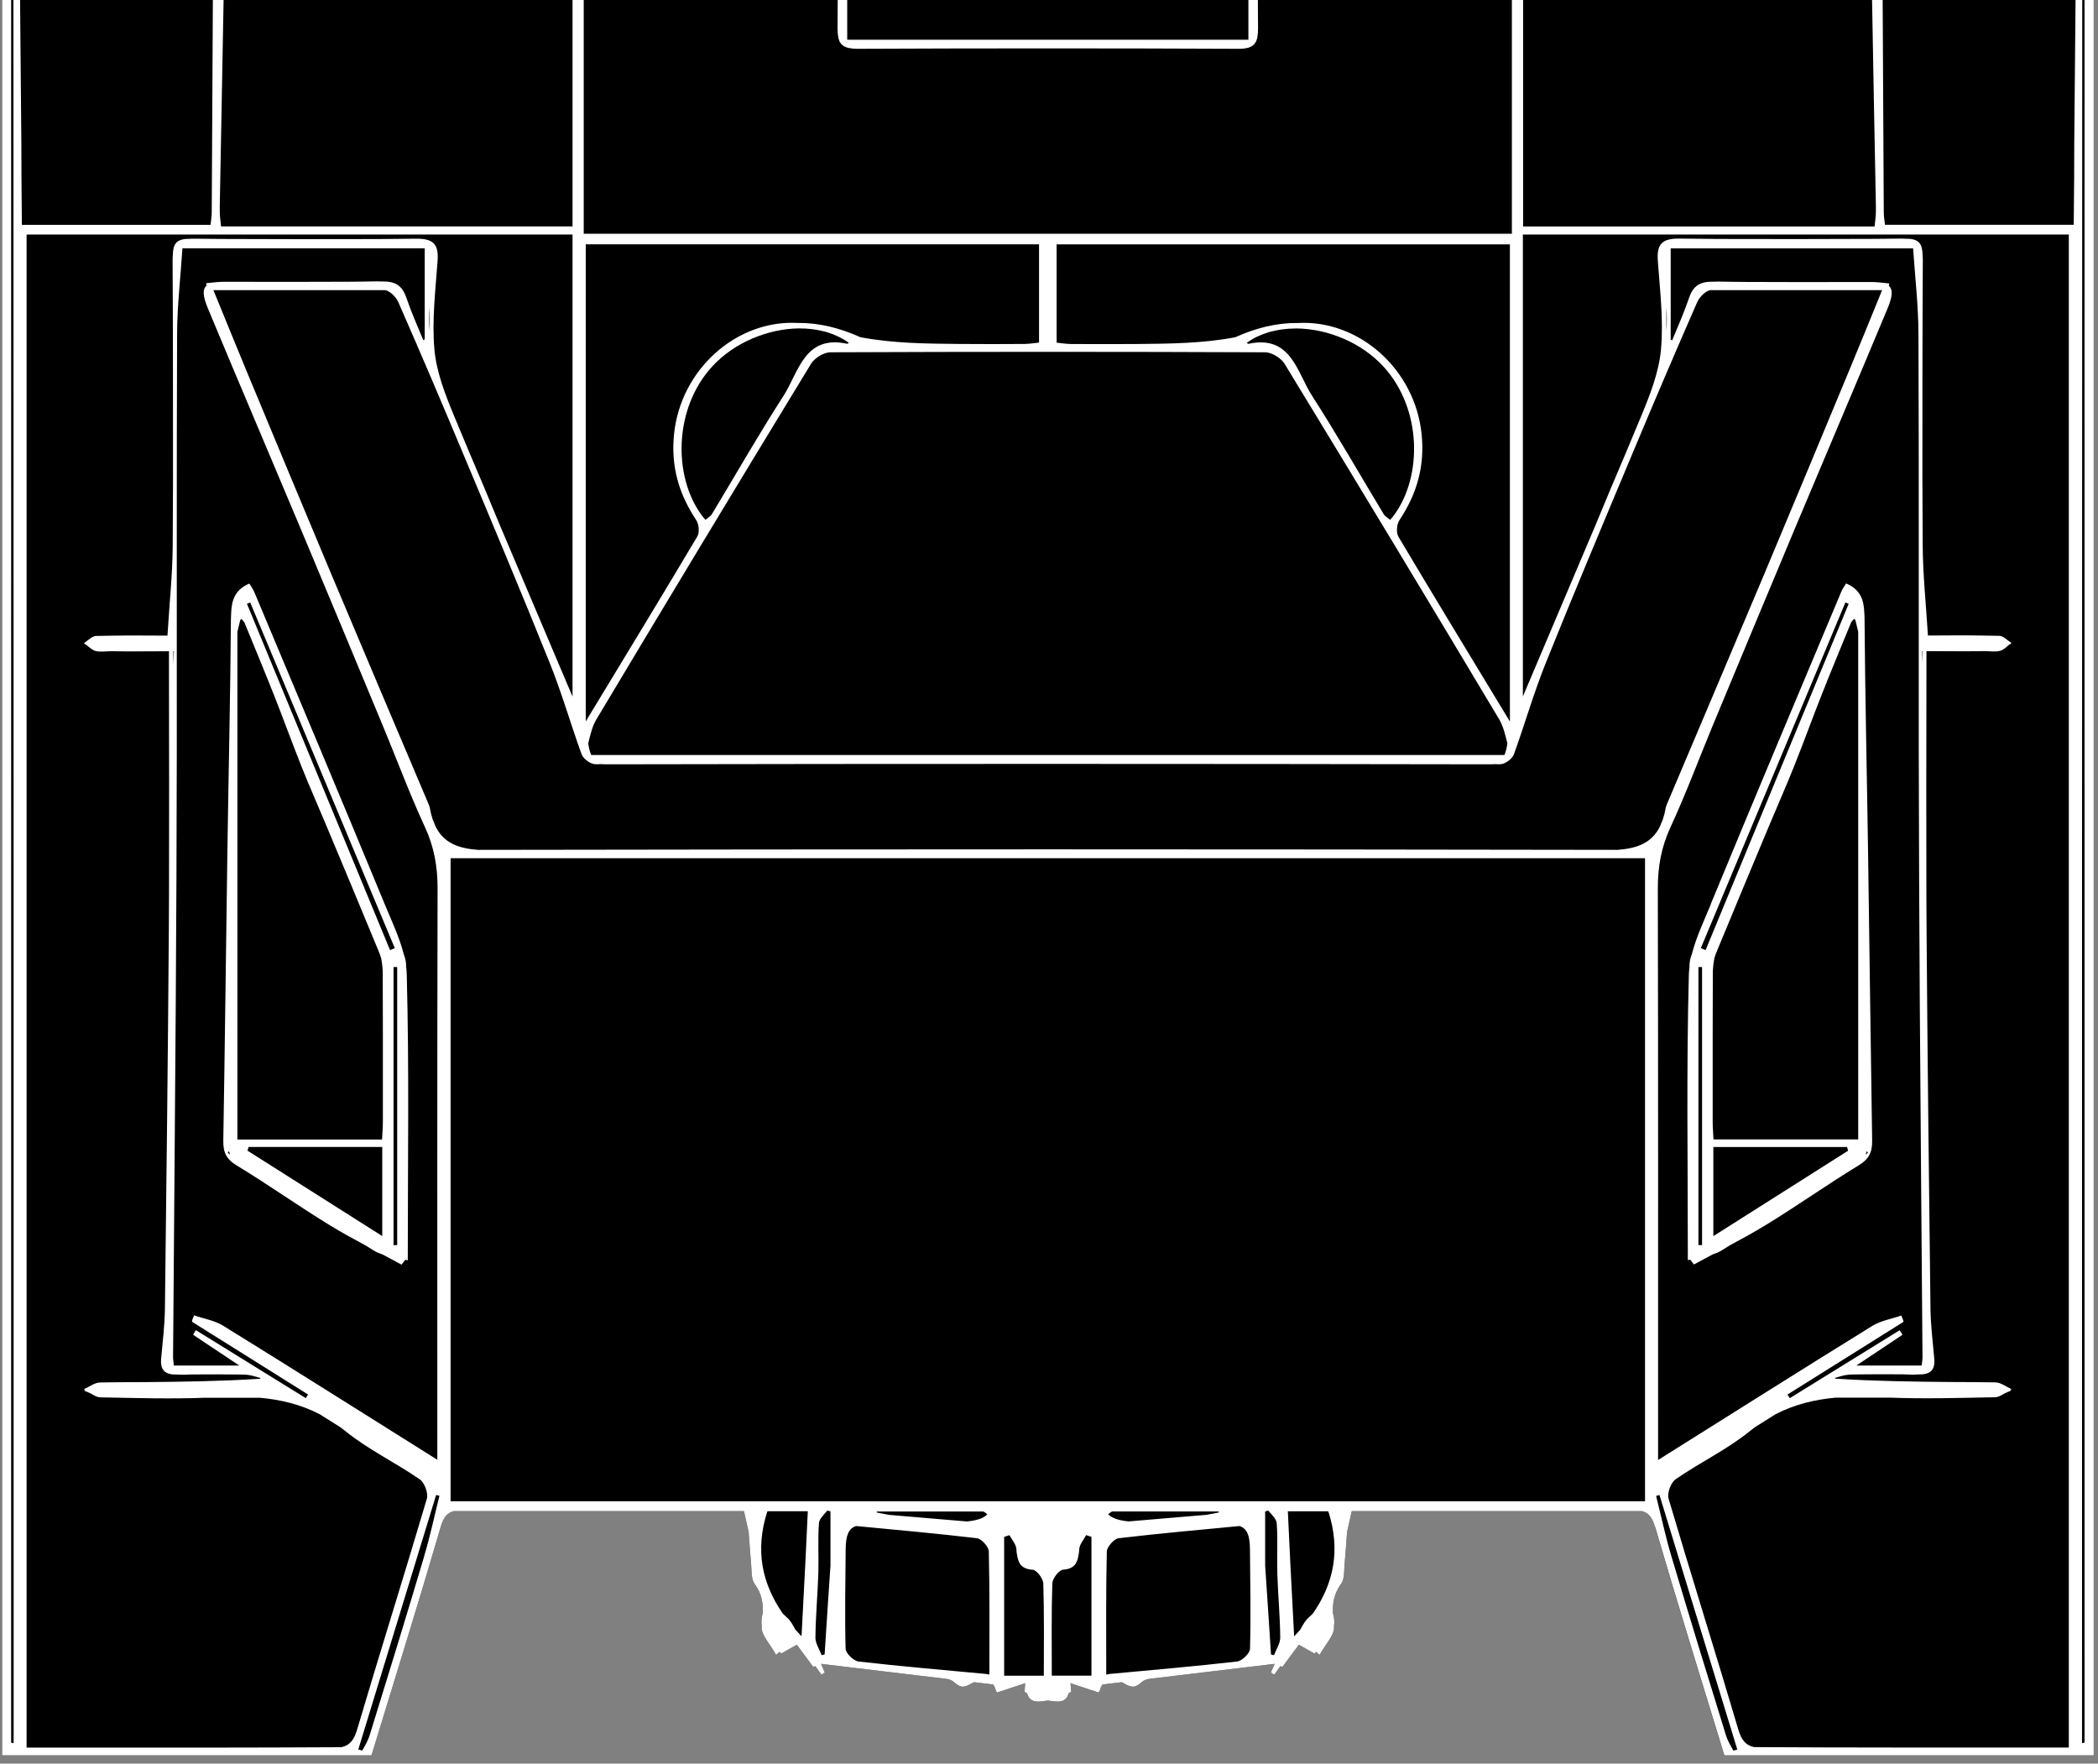 <?xml version="1.0" encoding="UTF-8"?>
<svg id="a" data-name="Layer_1" xmlns="http://www.w3.org/2000/svg" xmlns:xlink="http://www.w3.org/1999/xlink" viewBox="0 0 404.66 340.16">
  <rect x="0" y="0" width="404.66" height="340.16" fill="#808080" stroke="none"/>
  <defs>
    <style>
      .c {
        fill: #fff;
      }

      .d {
        fill: none;
      }

      .e {
        clip-path: url(#b);
      }
    </style>
    <clipPath id="b">
      <rect class="d" x=".33" y="-.7" width="404.54" height="340.07"/>
    </clipPath>
  </defs>
  <g class="e">
    <path d="M403.11-270c-.09-3.12.02-6.24-.04-9.37-.23-11.94-.29-23.89-.82-35.82-.32-7.39-1.38-14.74-2.07-22.11-.27-2.9-.55-5.79-.81-8.69.01-.83.04-1.65-.04-2.47-.24-2.72-.53-5.43-.8-8.14-.22-3.93-.25-7.87-.56-11.78-.08-.97-.2-1.93-.33-2.89-.02-.79-.05-1.58-.1-2.37-.16-2.57-.48-5.14-.87-7.69-.14-.92-.31-1.84-.48-2.75-.11-1.78-.22-3.55-.39-5.32-.25-2.49-.66-4.96-1.05-7.44,0-1.13,0-2.25-.08-3.37-.13-1.95-.55-3.89-.97-5.81-.26-1.17-.59-2.33-.9-3.5-.46-3.13-.91-6.26-1.39-9.38,0-.02,0-.03,0-.05-.13-1.97-.25-3.95-.45-5.91-.17-1.69-.58-3.37-1.02-5.01-.24-.9-.58-1.79-.89-2.68-.41-1.93-.84-3.85-1.21-5.78-.22-2.35-.31-4.72-.69-7.04-.3-1.84-.71-3.67-1.15-5.49-.11-.69-.22-1.39-.36-2.08-.2-1.01-.52-2-.88-2.99-.28-1.11-.59-2.21-.89-3.31-.69-2.56-1.45-5.11-2.07-7.69-.56-2.33-.78-4.74-1.47-7.02-.01-.03-.02-.07-.03-.1-.07-.3-.13-.6-.21-.89-1.41-5.18-3.05-10.29-4.76-15.38-.01-.04-.03-.07-.04-.11-.24-1.27-.5-2.53-.92-3.74-1.05-3.04-2.35-6-3.57-8.99-.57-1.61-1.14-3.23-1.7-4.85-1.6-4.68-3-9.43-4.57-14.12-.54-1.62-1.29-3.19-2.06-4.72-1.19-2.38-2.41-4.76-3.61-7.14-1.04-2.14-2.11-4.26-3.2-6.38-.12-.23-.24-.45-.36-.68-.81-1.61-1.63-3.21-2.42-4.83-1.46-2.96-2.46-6.15-4.06-9.02-1.41-2.52-3.03-4.92-4.67-7.32-2.03-3.68-4.01-7.41-6.4-10.85-1.4-2-3.06-3.81-4.74-5.61-3.37-7.43-8.61-13.49-14.05-19.39-4.25-6.26-10.52-12.23-15.56-16.83-1.98-1.89-3.97-3.76-5.95-5.65.07.12.14.25.2.37-.48-.46-.9-.88-1.25-1.26.06.01.12.01.18.03l-.8-.73h0c-1.07-1.33-1.7-1.81-2.08-1.89-2.53-2.31-5.07-4.62-7.6-6.92-4.82-3.6-9.55-7.32-14.45-10.79-.72-.51-1.44-1.01-2.16-1.51-.86-.59-1.75-1.12-2.67-1.62-2.25-1.23-7.34-5.08-7.82-5.62-.44-.5-1-.87-1.61-1.18-.98-.51-2.07-.88-2.93-1.45-.38-.25-.76-.5-1.14-.74-3.38-2.15-6.97-4-10.55-5.83-3.83-1.96-7.79-3.68-11.68-5.51-3.3-1.55-6.53-3.28-9.91-4.64-1.63-.65-3.3-1.2-4.97-1.73-1.76-.88-3.59-1.9-5.44-2-.23-.01-.45-.03-.67-.05-2.44-.83-5.04-1.55-5.74-4.7h-4.5c-.71,3.15-3.3,3.87-5.74,4.7-.22.02-.44.04-.67.05-1.84.1-3.67,1.12-5.44,2-1.67.53-3.34,1.07-4.97,1.73-3.38,1.36-6.61,3.08-9.91,4.64-3.9,1.83-7.85,3.55-11.68,5.51-3.98,2.04-7.98,4.1-11.69,6.57-1.97,1.31-12.06,7.85-15.02,9.88-5.68,3.9-11.09,8.18-16.61,12.3-2.21,2.01-4.41,4.02-6.62,6.03-.24-.31-.88-.15-2.44,1.78-3.12,3.85-16.88,14.15-23.88,25.15h.02c-5.41,5.88-10.62,11.91-13.98,19.31-1.68,1.8-3.35,3.61-4.74,5.61-2.4,3.43-4.38,7.16-6.4,10.85-1.64,2.39-3.26,4.79-4.67,7.32-1.6,2.87-2.6,6.06-4.06,9.02-.8,1.62-1.62,3.22-2.42,4.83-.12.23-.24.45-.36.68-1.09,2.12-2.16,4.24-3.2,6.38-1.21,2.38-2.42,4.75-3.61,7.13-.77,1.53-1.51,3.1-2.06,4.72-1.58,4.69-2.97,9.44-4.57,14.12-.55,1.62-1.12,3.24-1.7,4.85-1.22,2.99-2.52,5.94-3.57,8.99-.42,1.21-.68,2.47-.92,3.74-.01.04-.03.07-.04.11-1.71,5.09-3.35,10.2-4.76,15.38-.08.29-.14.59-.21.89-.01.03-.02.07-.03.1-.7,2.28-.92,4.69-1.47,7.02-.62,2.58-1.37,5.13-2.07,7.69-.3,1.1-.61,2.21-.89,3.31-.36.98-.67,1.97-.88,2.99-.14.69-.25,1.38-.36,2.08-.44,1.82-.85,3.64-1.15,5.49-.38,2.32-.47,4.69-.69,7.04-.38,1.93-.8,3.86-1.21,5.78-.32.89-.65,1.77-.89,2.68-.45,1.64-.85,3.32-1.02,5.01-.2,1.96-.31,3.94-.45,5.91,0,.02,0,.03,0,.05-.48,3.12-.94,6.25-1.39,9.38-.32,1.16-.65,2.32-.9,3.5-.42,1.92-.83,3.86-.97,5.81-.08,1.12-.08,2.25-.08,3.37-.39,2.48-.8,4.95-1.05,7.44-.17,1.77-.28,3.55-.39,5.32-.17.92-.33,1.83-.48,2.75-.39,2.55-.71,5.12-.87,7.69-.05.79-.08,1.58-.1,2.37-.13.96-.25,1.92-.33,2.89-.32,3.92-.34,7.86-.56,11.78-.27,2.71-.56,5.43-.8,8.14-.07.82-.05,1.65-.04,2.47-.26,2.9-.54,5.79-.81,8.69-.69,7.37-1.75,14.72-2.07,22.11-.52,11.93-.59,23.88-.82,35.82-.06,3.12.04,6.25-.04,9.37-.03.89-.47,1.76-.72,2.64V338.57h71.24c4.48-14.68,9.05-29.34,13.35-44.07.54-1.84,1.24-2.71,2.53-3.04h55.71c.1,0,.2.02.26.02.31,1.36.61,2.7.9,4.02.15,2.09.3,4.16.48,6.23.11,1.28,0,2.84.67,3.76,1.35,1.83,1.65,3.65,1.58,5.62-.27.91-.32,1.73-.21,2.48,0,.02,0,.05,0,.07-.2,1.64,1.71,3.54,2.77,5.53.23-.2.44-.39.66-.58.11.11.23.21.34.32.98-.56,1.96-1.11,3-1.7,1.13,1.52,2.2,2.98,3.16,4.26.13-.04.27-.08.41-.13.4.56.8,1.11,1.19,1.66.21-.14.42-.28.64-.42-.26-.6-.52-1.19-.71-1.65.01,0,.03-.01.04-.02,8.19.98,16.28,1.95,24.3,2.91.48.11.92.28,1.24.57,1.23,1.09,1.88,1.23,3.5.25.13-.08.27-.13.4-.2,1.23.15,2.47.3,3.69.44.12.15.22.32.31.5.02.05.04.1.06.15.09.22.16.46.21.72.03,0,.07-.02.1-.03.06.14.1.23.09.21,2.23-.74,3.81-1.26,5.37-1.78.02,0,.04-.01.05-.02-.04.56-.09,1.12-.13,1.67.16.08.33.18.49.27.55,2.08,2.41,1.62,4.01,1.41,1.6.21,3.46.68,4.01-1.41.16-.1.33-.19.49-.27-.04-.56-.09-1.12-.13-1.67.02,0,.04.01.05.02,1.57.52,3.14,1.04,5.37,1.78,0,.02.03-.07.09-.21.03,0,.07.02.1.03.04-.27.12-.5.21-.72.02-.05.04-.1.06-.15.09-.19.19-.36.31-.5,1.23-.15,2.46-.3,3.69-.44.13.07.27.12.4.2,1.61.98,2.26.85,3.5-.25.32-.28.76-.45,1.24-.57,8.02-.96,16.12-1.93,24.3-2.91.01,0,.03.01.04.02-.2.45-.45,1.05-.71,1.65.21.14.42.28.64.42.4-.55.79-1.11,1.19-1.66.14.05.27.09.41.13.95-1.29,2.03-2.74,3.16-4.26,1.04.59,2.02,1.14,3,1.7.12-.11.23-.21.34-.32.21.19.43.38.66.58,1.07-1.99,2.97-3.89,2.77-5.53,0-.02,0-.05,0-.07.12-.75.07-1.57-.21-2.48-.06-1.97.23-3.79,1.58-5.62.68-.92.56-2.48.67-3.76.18-2.06.33-4.14.48-6.23.3-1.32.6-2.65.9-4.02.06,0,.16-.01.26-.02h55.71c1.29.34,1.99,1.2,2.53,3.04,4.3,14.73,8.87,29.39,13.35,44.07h71.24V-267.36c-.25-.88-.69-1.76-.72-2.64Z"/>
    <g>
      <path class="c" d="M238.85,9.42c.66,0,1.2-.05,1.66-.16.07-.01.15-.02.21-.04.16-.04.28-.11.42-.17.08-.04.18-.06.25-.1.11-.06.19-.15.28-.22.07-.06.16-.11.22-.17.07-.08.13-.18.19-.27.06-.09.13-.16.18-.26.04-.09.07-.2.1-.29.05-.13.1-.24.13-.39.02-.07.02-.15.03-.22.09-.46.13-.98.13-1.61-.06-7.25-.08-14.49-.08-21.74,0-.57,0-1.13,0-1.7,0-.29,0-.58,0-.88,0-7.52.03-15.04.09-22.56,0-.68-.04-1.25-.14-1.75-.01-.06-.01-.13-.03-.18-.03-.14-.09-.25-.13-.38-.04-.11-.07-.24-.12-.34-.04-.07-.09-.13-.13-.19-.08-.13-.15-.26-.25-.37-.03-.03-.07-.05-.09-.07-.61-.59-1.58-.84-3.11-.81-.62,0-1.25,0-1.87.02-6.55.08-13.11.09-19.66.08-4.95,0-9.89-.02-14.84-.02-.06,0-.13,0-.19,0s-.13,0-.19,0c-4.95,0-9.89.02-14.84.02-6.55.01-13.11,0-19.66-.08-.62,0-1.25,0-1.87-.02-1.53-.02-2.51.23-3.11.81-.03.03-.07.05-.09.07-.1.11-.17.24-.25.37-.04.07-.09.12-.13.19-.05.1-.08.23-.12.34-.04.12-.1.24-.13.38-.01.06-.02.13-.03.18-.1.5-.14,1.07-.14,1.75.05,6.45.07,12.89.08,19.34.01,9.18,0,18.35-.07,27.53,0,.63.04,1.15.13,1.61.01.07.02.16.03.22.03.14.09.26.13.39.03.1.06.21.1.29.05.1.12.17.18.26.06.09.11.19.19.27.06.07.15.11.22.17.09.07.17.16.28.22.07.04.17.07.25.1.13.06.26.12.42.17.06.02.14.02.21.04.46.1,1,.16,1.66.16,11.75-.05,23.49-.08,35.24-.08.5,0,1,0,1.51,0s1,0,1.51,0c11.75,0,23.49.03,35.24.08ZM163.41,7.66v-51.27h77.38V7.66h-77.38Z"/>
      <path class="c" d="M78.65,243.07c0-18.87.29-37.06-.2-55.22-.01-.46-.06-.92-.12-1.38,0-.1,0-.21,0-.31,0-.71-.2-1.43-.46-2.13-.83-3.28-2.39-6.54-3.69-9.69-8.29-20.1-16.74-40.14-25.15-60.19-.27-.64-.71-1.21-.94-1.59-2.81,1.19-3.39,3.26-3.5,5.57-.03.4-.04.82-.05,1.25-.11,14.97-.46,29.93-.68,44.9-.27,18.59-.48,37.18-.79,55.76-.04,2.2.58,3.55,2.61,4.77,6.07,3.67,11.86,7.8,17.91,11.5,2.26,1.38,4.58,2.66,6.92,3.91.56.34,1.11.69,1.66,1.03.5.31,1.06.53,1.64.72,1.22.64,2.43,1.29,3.64,1.95.24-.31.47-.63.71-.94.15.04.31.07.46.11ZM47.63,116.46c.21-.09.42-.18.63-.26,9.3,22.23,18.59,44.45,27.89,66.68-.31.13-.61.26-.92.38-9.2-22.27-18.4-44.54-27.6-66.8ZM45.79,219.78v-97.92c.16-.7.36-1.45.56-2.31.09-.05.17-.09.26-.14.16.2.33.4.51.6,1.69,4.12,3.21,7.77,4.65,11.35.17.45.34.9.52,1.34.05.13.12.26.17.4.1.24.19.48.29.72,1.86,4.68,3.57,9.42,5.43,14.09,1.5,3.76,3.15,7.46,4.71,11.2,3.38,8.07,6.76,16.14,10.09,24.23.19.47.38.95.53,1.45.17.84.27,1.7.31,2.59.02,3.91.03,7.83.03,11.76,0,5.72,0,11.45,0,17.17,0,1.2-.11,2.4-.16,3.48h-27.91ZM43.92,222.37c.07-.12.14-.23.22-.35.07.22.16.44.26.65-.16-.1-.32-.2-.47-.3ZM47.74,221.95c.07-.24.14-.48.2-.72h25.79v17.18c-9.04-5.73-17.52-11.1-25.99-16.47ZM75.91,186.52c.23,0,.46,0,.7,0v53.63c-.23,0-.46,0-.7.01v-53.63Z"/>
      <path class="c" d="M319.24,294.5c4.3,14.73,8.87,29.39,13.35,44.07h71.24V-267.36c-.25-.88-.69-1.76-.72-2.64-.09-3.12.02-6.24-.04-9.37-.23-11.94-.29-23.89-.82-35.82-.32-7.39-1.38-14.74-2.07-22.11-.27-2.9-.55-5.79-.81-8.69.01-.83.04-1.65-.04-2.47-.24-2.72-.53-5.43-.8-8.14-.22-3.93-.25-7.87-.56-11.78-.08-.97-.2-1.93-.33-2.89-.02-.79-.05-1.58-.1-2.37-.16-2.57-.48-5.14-.87-7.69-.14-.92-.31-1.84-.48-2.75-.11-1.78-.22-3.55-.39-5.32-.25-2.49-.66-4.96-1.05-7.44,0-1.13,0-2.25-.08-3.37-.13-1.95-.55-3.89-.97-5.81-.26-1.17-.59-2.33-.9-3.5-.46-3.13-.91-6.26-1.39-9.38,0-.02,0-.03,0-.05-.13-1.97-.25-3.95-.45-5.91-.17-1.69-.58-3.37-1.02-5.01-.24-.9-.58-1.79-.89-2.68-.41-1.93-.84-3.85-1.21-5.78-.22-2.35-.31-4.72-.69-7.04-.3-1.84-.71-3.67-1.15-5.49-.11-.69-.22-1.39-.36-2.08-.2-1.01-.52-2-.88-2.99-.28-1.11-.59-2.21-.89-3.31-.69-2.56-1.45-5.11-2.07-7.69-.56-2.33-.78-4.74-1.47-7.02-.01-.03-.02-.07-.03-.1-.07-.3-.13-.6-.21-.89-1.41-5.18-3.05-10.29-4.76-15.38-.01-.04-.03-.07-.04-.11-.24-1.27-.5-2.53-.92-3.74-1.05-3.04-2.35-6-3.57-8.99-.57-1.61-1.14-3.23-1.7-4.85-1.6-4.68-3-9.43-4.57-14.12-.54-1.62-1.29-3.19-2.06-4.72-1.19-2.38-2.41-4.76-3.61-7.14-1.04-2.14-2.11-4.26-3.2-6.38-.12-.23-.24-.45-.36-.68-.81-1.61-1.63-3.21-2.42-4.83-1.46-2.96-2.46-6.15-4.06-9.02-1.41-2.52-3.03-4.92-4.67-7.32-2.03-3.68-4.01-7.41-6.4-10.85-1.4-2-3.06-3.81-4.74-5.61-3.37-7.43-8.61-13.49-14.05-19.39-4.25-6.26-10.52-12.23-15.56-16.83-1.98-1.89-3.97-3.76-5.95-5.65.07.12.14.25.2.37-.48-.46-.9-.88-1.25-1.26.06.01.12.01.18.03l-.8-.73h0c-1.07-1.33-1.7-1.81-2.08-1.89-2.53-2.31-5.07-4.62-7.6-6.92-4.82-3.6-9.55-7.32-14.45-10.79-.72-.51-1.44-1.01-2.16-1.51-.86-.59-1.75-1.12-2.67-1.62-2.25-1.23-7.34-5.08-7.82-5.62-.44-.5-1-.87-1.61-1.18-.98-.51-2.07-.88-2.93-1.45-.38-.25-.76-.5-1.14-.74-3.38-2.15-6.97-4-10.55-5.83-3.83-1.96-7.79-3.68-11.68-5.51-3.3-1.55-6.53-3.28-9.91-4.64-1.63-.65-3.3-1.2-4.97-1.73-1.76-.88-3.59-1.9-5.44-2-.23-.01-.45-.03-.67-.05-2.44-.83-5.04-1.55-5.74-4.7h-4.5c-.71,3.15-3.3,3.87-5.74,4.7-.22.02-.44.04-.67.05-1.84.1-3.67,1.12-5.44,2-1.67.53-3.34,1.07-4.97,1.73-3.38,1.36-6.61,3.08-9.91,4.64-3.9,1.83-7.85,3.55-11.68,5.51-3.98,2.04-7.98,4.1-11.69,6.57-1.97,1.31-12.06,7.85-15.02,9.88-5.68,3.9-11.09,8.18-16.61,12.3-2.21,2.01-4.41,4.02-6.62,6.03-.24-.31-.88-.15-2.44,1.78-3.12,3.85-16.88,14.15-23.88,25.15h.02c-5.41,5.88-10.62,11.91-13.98,19.31-1.68,1.8-3.35,3.61-4.74,5.61-2.4,3.43-4.38,7.16-6.4,10.85-1.64,2.39-3.26,4.79-4.67,7.32-1.6,2.87-2.6,6.06-4.06,9.02-.8,1.62-1.62,3.22-2.42,4.83-.12.23-.24.45-.36.68-1.09,2.12-2.16,4.24-3.2,6.38-1.21,2.38-2.42,4.75-3.61,7.13-.77,1.53-1.51,3.1-2.06,4.72-1.58,4.69-2.97,9.44-4.57,14.12-.55,1.62-1.12,3.24-1.7,4.85-1.22,2.99-2.52,5.94-3.57,8.99-.42,1.21-.68,2.47-.92,3.74-.01.04-.03.07-.04.11-1.71,5.09-3.35,10.2-4.76,15.38-.08.29-.14.59-.21.89-.01.03-.02.07-.03.1-.7,2.28-.92,4.69-1.47,7.02-.62,2.58-1.37,5.13-2.07,7.69-.3,1.1-.61,2.21-.89,3.31-.36.98-.67,1.97-.88,2.99-.14.69-.25,1.38-.36,2.08-.44,1.82-.85,3.64-1.15,5.49-.38,2.32-.47,4.69-.69,7.04-.38,1.93-.8,3.86-1.21,5.78-.32.89-.65,1.77-.89,2.68-.45,1.64-.85,3.32-1.02,5.01-.2,1.96-.31,3.94-.45,5.91,0,.02,0,.03,0,.05-.48,3.12-.94,6.25-1.39,9.38-.32,1.16-.65,2.32-.9,3.5-.42,1.92-.83,3.86-.97,5.81-.08,1.12-.08,2.25-.08,3.37-.39,2.48-.8,4.95-1.05,7.44-.17,1.77-.28,3.55-.39,5.32-.17.92-.33,1.83-.48,2.75-.39,2.55-.71,5.12-.87,7.69-.05.79-.08,1.58-.1,2.37-.13.96-.25,1.92-.33,2.89-.32,3.92-.34,7.86-.56,11.78-.27,2.71-.56,5.43-.8,8.14-.07.82-.05,1.65-.04,2.47-.26,2.9-.54,5.79-.81,8.69-.69,7.37-1.75,14.72-2.07,22.11-.52,11.93-.59,23.88-.82,35.82-.06,3.12.04,6.25-.04,9.37-.03.89-.47,1.76-.72,2.64V338.57h71.24c4.48-14.68,9.05-29.34,13.35-44.07.54-1.84,1.24-2.71,2.53-3.04h55.71c.1,0,.2.02.26.02.31,1.36.61,2.7.9,4.02.15,2.09.3,4.16.48,6.23.11,1.28,0,2.84.67,3.76,1.35,1.83,1.65,3.65,1.58,5.62-.27.91-.32,1.73-.21,2.48,0,.02,0,.05,0,.07-.2,1.64,1.71,3.54,2.77,5.53.23-.2.44-.39.66-.58.11.11.23.21.34.32.98-.56,1.96-1.11,3-1.7,1.13,1.52,2.2,2.98,3.16,4.26.13-.04.27-.08.41-.13.4.56.8,1.11,1.19,1.66.21-.14.42-.28.64-.42-.26-.6-.52-1.19-.71-1.65.01,0,.03-.01.04-.02,8.19.98,16.28,1.95,24.3,2.91.48.11.92.28,1.24.57,1.23,1.09,1.88,1.23,3.5.25.13-.08.27-.13.4-.2,1.23.15,2.47.3,3.69.44.12.15.22.32.31.5.02.05.04.1.06.15.09.22.16.46.21.72.03,0,.07-.02.1-.03.06.14.1.23.09.21,2.23-.74,3.81-1.26,5.37-1.78.02,0,.04-.01.05-.02-.04.56-.09,1.12-.13,1.67.16.08.33.18.49.27.55,2.08,2.41,1.62,4.01,1.41,1.6.21,3.46.68,4.01-1.41.16-.1.33-.19.49-.27-.04-.56-.09-1.12-.13-1.67.02,0,.04.01.05.02,1.57.52,3.14,1.04,5.37,1.78,0,.02.03-.07.09-.21.03,0,.07.02.1.03.04-.27.12-.5.21-.72.02-.05.04-.1.06-.15.09-.19.19-.36.31-.5,1.23-.15,2.46-.3,3.69-.44.13.07.27.12.4.2,1.61.98,2.26.85,3.5-.25.32-.28.76-.45,1.24-.57,8.02-.96,16.12-1.93,24.3-2.91.01,0,.03.01.04.02-.2.45-.45,1.05-.71,1.65.21.14.42.28.64.42.4-.55.79-1.11,1.19-1.66.14.05.27.09.41.13.95-1.29,2.03-2.74,3.16-4.26,1.04.59,2.02,1.14,3,1.7.12-.11.23-.21.34-.32.21.19.43.38.66.58,1.07-1.99,2.97-3.89,2.77-5.53,0-.02,0-.05,0-.07.12-.75.07-1.57-.21-2.48-.06-1.97.23-3.79,1.58-5.62.68-.92.56-2.48.67-3.76.18-2.06.33-4.14.48-6.23.3-1.32.6-2.65.9-4.02.06,0,.16-.01.26-.02h55.71c1.29.34,1.99,1.2,2.53,3.04ZM390.66,337.06c-8.52,0-17.04-.01-25.55,0-8.94,0-17.87-.03-26.79-.08-1.61-.35-2.44-1.35-3.05-3.43-4.39-14.86-9.05-29.63-13.44-44.49-.31-1.06.44-3.11,1.36-3.74,4.73-3.27,10.03-5.78,14.45-9.39.29-.24.59-.46.89-.68,1.31-.83,2.63-1.66,3.94-2.48,3.66-1.89,7.52-2.82,11.54-3.19,3.56,0,7.12,0,10.68,0,6.47.24,12.96.06,19.44-.07,0,0,.01,0,.02,0,0,0,0,0,0,0,.21,0,.42,0,.63-.01.6-.01,1.19-.33,1.78-.7.47-.21.94-.44,1.41-.61-.09-.04-.17-.08-.26-.12.09-.05.17-.1.26-.15-1.04-.45-2.06-1.28-3.11-1.29-2.92-.05-5.83-.06-8.75-.07-7.34-.07-14.71-.17-22.15-.65,0-.05,0-.1-.01-.15.69-.19,1.39-.42,2.08-.55h.04c.21-.04.42-.06.62-.07.14-.01.27-.02.41-.03.2,0,.4,0,.6-.01,3.13-.04,6.26-.05,9.39-.02.47.02.95.03,1.42.05.47.03.88.01,1.25-.03.08,0,.16,0,.24,0,2.24.05,3.28-.76,3.08-3.05-.28-3.2-.69-6.4-.73-9.6-.3-24.57-.59-49.15-.76-73.72-.01-2.18-.02-4.36-.03-6.54,0-6.71,0-13.43-.02-20.14,0-7.48.03-14.96.03-22.44v-4.02h.11c3.81,0,7.23.06,10.57,0,.19,0,.38,0,.57,0,1,0,2.06.2,2.98-.07.64-.18,1.18-.71,1.74-1.19.13-.07.27-.13.4-.19-.04-.02-.07-.04-.11-.06.04-.03.07-.06.11-.09-.76-.47-1.52-1.33-2.3-1.35-1.15-.03-2.3-.05-3.46-.06-3.48-.07-6.95,0-10.32,0-.38-6.13-.97-11.69-1.01-17.26-.03-4.27-.05-8.53-.06-12.8,0-14.07,0-28.14.08-42.21,0-.45-.01-.85-.05-1.22-.06-1.85-.5-3.06-3.12-3.04-.03,0-.05,0-.08,0-.29-.02-.6-.03-.95-.03-1.68.02-3.35.03-5.03.05-10.13.05-20.25.05-30.38.02-2.44-.02-4.88-.04-7.32-.07-3.36-.04-4.41,1.04-4.18,4.29.41,5.69,1.12,11.45.61,17.08-.39,4.37-2.1,8.73-3.81,12.85-.95,2.3-1.92,4.6-2.88,6.9-2.03,4.74-4.02,9.5-5.99,14.27-4.64,10.98-9.3,21.95-13.96,32.93V45.23h105.3v291.84c-2.81,0-5.61,0-8.41,0ZM37.06,254.76s.03.02.04.02c-.03.05-.05.1-.08.15,7.47,4.68,14.94,9.36,22.4,14.04-.15.23-.3.47-.44.7-7.07-4.37-14.13-8.74-21.2-13.11-.17.27-.34.54-.51.81.02.01.04.03.06.04-.02.02-.03.04-.05.06,2.96,1.97,5.91,3.94,8.87,5.91h-12.61c-.08-.75-.16-1.12-.16-1.49.17-22.72.37-45.44.52-68.16.11-16.24.18-32.49.2-48.73.03-26.87-.05-53.74.06-80.61.02-5.53.68-11.05,1.03-16.5h46.73v17.56c-.09.05-.19.1-.28.16-1.14-2.72-2.31-5.43-3.27-8.21-.82-2.38-2.15-3.15-4.66-3.11-.14,0-.28,0-.42,0-.18,0-.35-.02-.54-.02-1.75.04-3.49.05-5.24.07-6.26.04-12.51.02-18.77.02-1.74,0-3.48-.01-5.23,0-.19,0-.36,0-.53,0h-.02s-.01,0-.02,0c-.12,0-.24,0-.36.01-.93.03-1.86.17-2.82.26.03.17.04.32.07.48-.83.74-.68,2.09.29,4.42,5.91,14.2,11.96,28.35,17.91,42.53,5.29,12.61,10.54,25.24,15.79,37.87,2.72,6.54,5.18,13.19,8.15,19.61,1.77,3.82,2.43,7.62,2.43,11.77-.08,35.24-.05,70.47-.05,105.71v4.54c-14.01-8.79-27.6-17.38-41.28-25.84-1.66-1.03-3.75-1.36-5.64-2.02-.13.34-.26.69-.4,1.03ZM33.41,128.03c0-.81.02-1.62.03-2.44h.1c-.04.83-.08,1.62-.12,2.44ZM82.8,59.29v4.55c-.11-1.49-.12-3,0-4.55ZM151.13,76.33c-4.82,7.49-9.23,15.24-13.84,22.87-.22.37-.68.61-1.22,1.06-.27-.31-.54-.62-.79-.96-.01-.02-.02-.03-.03-.05-5.4-7.44-5.32-20.46,2.13-28.58,4.23-4.6,10.72-7.26,16.72-7.33.2,0,.4,0,.6.02.34,0,.68.01,1.01.04.55.04,1.08.1,1.62.19.03,0,.06,0,.09.01.45.07.89.18,1.33.28.17.04.35.07.52.12.13.04.26.08.39.12,1.47.46,2.85,1.12,4.06,2-.07.06-.15.12-.21.16-.04,0-.09.01-.13.02-8.23-1.76-9.31,5.46-12.25,10.03ZM156.43,70.17c.68-1.12,2.46-2.22,3.74-2.22,13.98-.06,27.96-.09,41.93-.09,13.98,0,27.96.03,41.93.09,1.27,0,3.06,1.11,3.74,2.22,13.89,22.79,27.69,45.64,41.38,68.55.79,1.33,1.16,2.92,1.59,4.64-.08.72-.25,1.46-.56,2.26H114.02c-.31-.79-.48-1.54-.56-2.26.42-1.73.79-3.32,1.59-4.64,13.69-22.91,27.49-45.76,41.38-68.55ZM240.82,66.31s-.09-.01-.13-.02c-.07-.03-.14-.1-.21-.16,1.21-.89,2.58-1.55,4.06-2,.13-.04.26-.09.39-.12.17-.05.35-.08.52-.12.44-.1.88-.21,1.33-.28.03,0,.06,0,.09-.01.53-.08,1.07-.14,1.62-.19.33-.02.67-.03,1.01-.04.2,0,.4-.02.6-.02,6,.07,12.49,2.72,16.72,7.33,7.46,8.12,7.54,21.14,2.13,28.58-.01.02-.02.03-.03.05-.25.34-.52.65-.79.96-.54-.45-.99-.68-1.22-1.06-4.61-7.63-9.02-15.38-13.84-22.87-2.94-4.56-4.02-11.78-12.25-10.03ZM269.71,103.48c-.45-.76-.31-2.37.21-3.15,3.35-5.06,4.91-10.33,4.28-16.58-1.25-12.47-12.02-22.09-23.87-21.45-4.02-.05-8.03.93-12.01,2.72-.02.01-.05.02-.07.03-6.3,1.2-12.55,1.24-18.94,1.3-1.76.02-3.51.02-5.27.02-.88,0-1.75,0-2.63,0-1.61,0-3.22-.01-4.84-.02-.95,0-1.89-.17-2.77-.26v-18.95h87.43v92.03c-7.55-12.45-14.59-24.03-21.52-35.67ZM200.41,66.08c-.88.09-1.83.25-2.77.26-1.61.01-3.22.02-4.84.02-.88,0-1.76,0-2.63,0-1.76,0-3.51,0-5.27-.02-6.39-.06-12.64-.11-18.94-1.3-.02-.01-.05-.02-.07-.03-3.98-1.78-7.99-2.77-12.01-2.72-11.84-.64-22.61,8.98-23.87,21.45-.63,6.25.93,11.52,4.28,16.58.52.78.67,2.39.21,3.15-6.92,11.64-13.97,23.22-21.52,35.67V47.12h87.43v18.95ZM112.19,145.47c.27.75,1.16,1.47,1.94,1.78.5.21,1.1.17,1.7.13.33.02.68.04,1.07.04,28.4-.06,56.8-.08,85.2-.08,28.4,0,56.8.03,85.2.08.39,0,.74-.01,1.07-.04.6.04,1.2.08,1.7-.13.77-.32,1.67-1.04,1.94-1.78,2.1-5.82,3.81-11.79,6.11-17.53,5.42-13.49,11.06-26.9,16.68-40.31,4.11-9.82,8.29-19.62,12.56-29.37.44-1,1.73-2.28,2.65-2.3.22,0,.45,0,.67,0h32.34c-2.2,5.38-4.32,10.62-6.49,15.83-5.49,13.19-10.96,26.39-16.5,39.55-6.16,14.64-12.38,29.25-18.56,43.87-.1.23-.16.47-.21.71-.13.77-.31,1.45-.52,2.08-.21.5-.41,1.01-.62,1.51-1.57,3.08-4.35,4.13-8.12,4.41-36.64-.06-73.28-.1-109.91-.1-36.64,0-73.28.04-109.91.1-3.77-.28-6.55-1.33-8.12-4.41-.2-.5-.41-1-.62-1.51-.21-.63-.38-1.31-.52-2.08-.04-.24-.11-.48-.21-.71-6.19-14.62-12.41-29.23-18.56-43.87-5.54-13.17-11.01-26.36-16.5-39.55-2.17-5.22-4.29-10.46-6.49-15.83h32.34c.22,0,.45,0,.67,0,.91.01,2.21,1.3,2.65,2.3,4.28,9.75,8.45,19.55,12.56,29.37,5.62,13.41,11.26,26.81,16.68,40.31,2.3,5.74,4.01,11.71,6.11,17.53ZM322.27,47.9h46.73c.36,5.45,1.01,10.97,1.03,16.5.11,26.87.03,53.74.06,80.61.02,16.24.1,32.49.2,48.73.15,22.72.35,45.44.52,68.16,0,.37-.08.74-.16,1.49h-12.61c2.96-1.97,5.91-3.94,8.87-5.91-.02-.02-.03-.04-.05-.06.02-.01.04-.03.06-.04-.17-.27-.34-.54-.51-.81-7.07,4.37-14.13,8.74-21.2,13.11-.15-.23-.3-.47-.44-.7,7.47-4.68,14.94-9.36,22.4-14.04-.03-.05-.05-.1-.08-.15.01,0,.03-.02.04-.02-.13-.34-.26-.69-.4-1.03-1.89.65-3.98.99-5.64,2.02-13.67,8.46-27.27,17.05-41.28,25.84v-4.54c0-35.24.03-70.47-.05-105.71,0-4.16.66-7.95,2.43-11.77,2.97-6.42,5.44-13.07,8.15-19.61,5.25-12.63,10.5-25.26,15.79-37.87,5.95-14.18,11.99-28.33,17.91-42.53.97-2.33,1.13-3.69.29-4.42.02-.16.04-.31.07-.48-.96-.09-1.89-.22-2.82-.26-.12,0-.23-.01-.36-.01,0,0-.01,0-.02,0h-.02c-.17,0-.34,0-.53,0-1.74,0-3.48,0-5.23,0-6.26,0-12.51.02-18.77-.02-1.75-.02-3.49-.03-5.24-.07-.19,0-.36.01-.54.02-.14,0-.28,0-.42,0-2.51-.03-3.85.73-4.66,3.11-.95,2.78-2.13,5.49-3.27,8.21-.09-.05-.19-.1-.28-.16v-17.56ZM321.41,63.84v-4.55c.12,1.55.11,3.06,0,4.55ZM370.67,125.59h.1c0,.81.02,1.62.03,2.44-.04-.81-.09-1.61-.12-2.44ZM86.91,165.53h230.38v124.03H86.91v-124.03ZM402.05,336.13c-.16.03-.32.05-.47.08v-4.04c0-110.56,0-221.13.04-331.69,0-1.56.21-3.13.44-4.69v340.34ZM46.17-233.78c0-.23.02-.45.03-.68.01-.27.03-.53.05-.8.18-2.12.64-4.24.93-6.34h63.25V43.67H42.64c-.09-.94-.25-1.89-.25-2.84,0-.4,0-.79,0-1.19.24-13.25.51-26.5.74-39.75.27-16.19.5-32.39.76-48.58.24-15.57.52-31.14.74-46.71.27-18.44.55-36.88.74-55.33.29-27.69.48-55.38.8-83.06ZM44.08-166.98v-18.57c.11,0,.23,0,.34,0v18.57c-.11,0-.23,0-.34,0ZM45.12-213.95c-.09,0-.18,0-.28,0v-27.75c.09,0,.18,0,.28,0v27.75ZM112.59-242.61c1.85,0,3.58,0,5.31,0,.57,0,1.07-.05,1.54-.12,2.53-.31,3.51-1.3,3.81-3.86,0-.02,0-.03,0-.05.04-.38.07-.78.09-1.23,0-.02,0-.04,0-.06,0-.09,0-.19,0-.28,0-.17.01-.33.01-.51.02-2.06.16-4.13.02-6.17,0-1.13,0-2.28-.01-3.45.33-1.4,1.33-2.06,3.1-2.27h.86c24.93,0,49.86.01,74.78,0,24.93,0,49.86,0,74.78,0h.86c1.77.21,2.76.87,3.1,2.27,0,1.17,0,2.32-.01,3.45-.14,2.04,0,4.11.02,6.17,0,.18,0,.35.01.52,0,.09,0,.18,0,.27,0,.02,0,.04,0,.06.02.45.05.85.09,1.23,0,.02,0,.03,0,.05.3,2.57,1.28,3.56,3.81,3.86.47.07.97.12,1.54.12,1.73.01,3.46,0,5.31,0V45.09H112.59V-242.61ZM48.4-287.1c.33-8.16.86-16.31,1.48-24.45.91-11.93,1.85-23.86,3.02-35.76.48-4.84.92-9.68,1.42-14.52.73-5.68,1.47-11.35,2.22-17.03.08-.47.15-.94.23-1.4,3.05-17.44,6.5-34.84,10.44-52.1,4.41-19.39,10.31-38.31,17.95-56.59.29-.68.58-1.37.87-2.05,2.43-5.7,5.02-11.34,7.8-16.9,6.23-12.47,13.45-24.52,21.13-36.16,10.36-15.7,22.28-30.27,36.91-42.29,10.05-8.25,20.32-16.27,30.8-23.97,4.65-3.41,9.85-6.08,15.04-9.05.35-.17.72-.34,1.11-.53v15.65s-.06,0-.08,0c.01.65.02,1.29.01,1.94.05-.03.1-.06.16-.09.06,1.23.07,2.46.21,3.68.17,1.53-.49,3.31.59,4.59.48,1.59,1.58,3.14,1.57,4.7-.08,9.32-.63,18.65-.61,27.97,0,2.8.05,5.6.11,8.39-.07,5.5-.12,11.01-.11,16.51,0,11.11.2,22.23.37,33.34-.17,10.85-.35,21.7-.37,32.55,0,5.35.09,10.7.21,16.05-.13,5.07-.23,10.15-.21,15.22.03,13.58.35,27.16.52,40.74-.16,30-.39,60-.57,90-.04,7.25,0,14.49,0,21.74,0,.06,0,.13,0,.19-.05,8.04,0,16.09,0,24.62h-3.69c-14.8,0-29.61,0-44.41,0-5.68,0-11.36,0-17.05-.01-3.12,0-5.53-.06-7.39.01h-.25c-5.06,0-5.86.87-5.97,6.1-.08,3.89-.28,7.78-.44,11.75H47.56c0-4.46,0-8.89,0-13.3,0-.15.02-.3.02-.45.36-9.69.42-19.4.82-29.09ZM45.87-265.57l-.3-.04v-9.18c.1,0,.2,0,.3,0v9.21ZM46.17-278.07c-.19-.03-.38-.05-.57-.08.07-1.19.14-2.37.2-3.56,1.26-18.54,2.52-37.09,3.78-55.63.09-1.16.19-2.32.28-3.48.32.03.65.05.97.08-.08.77-.16,1.54-.24,2.32-.23,1.95-.47,3.89-.62,5.84-.31,2.95-.6,5.9-.82,8.85-1.1,15.04-2.08,30.09-2.96,45.14-.01.17,0,.34-.02.51ZM354.32-311.55c.62,8.14,1.15,16.29,1.48,24.45.39,9.69.46,19.4.82,29.09,0,.15.02.3.02.45,0,4.41,0,8.84,0,13.3h-73.85c-.15-3.97-.36-7.86-.44-11.75-.11-5.23-.9-6.1-5.97-6.1h-.25c-1.86-.07-4.27-.02-7.39-.01-5.68.01-11.36.01-17.05.01-14.8,0-29.61,0-44.41,0h-3.69c0-8.52.05-16.58,0-24.62,0-.06,0-.13,0-.19,0-7.25.04-14.49,0-21.74-.18-30-.41-60-.57-90,.18-13.58.49-27.16.52-40.74.01-5.07-.09-10.15-.21-15.22.12-5.35.22-10.7.21-16.05-.02-10.85-.2-21.7-.37-32.55.17-11.11.36-22.23.37-33.34,0-5.5-.05-11.01-.11-16.51.06-2.8.11-5.6.11-8.4.02-9.32-.53-18.64-.61-27.97-.01-1.56,1.08-3.11,1.57-4.7,1.08-1.29.41-3.07.59-4.59.14-1.22.15-2.45.21-3.68.06.03.09.06.15.08.03-.64.08-1.28.15-1.92-.07,0-.14-.01-.21-.02v-15.65c.39.19.76.36,1.11.53,5.19,2.97,10.39,5.64,15.04,9.05,10.48,7.7,20.75,15.71,30.8,23.97,14.63,12.02,26.55,26.59,36.91,42.29,7.68,11.64,14.91,23.69,21.13,36.16,2.78,5.57,5.37,11.2,7.8,16.91.29.68.58,1.36.86,2.04,7.64,18.28,13.54,37.21,17.95,56.59,3.93,17.27,7.39,34.66,10.44,52.1.08.47.15.94.23,1.41.75,5.67,1.49,11.35,2.22,17.03.5,4.84.94,9.69,1.42,14.52,1.17,11.91,2.11,23.83,3.02,35.76ZM354.34-340.81c.09,1.16.19,2.31.28,3.47,1.26,18.55,2.52,37.09,3.78,55.64.07,1.19.14,2.37.2,3.56-.19.03-.38.05-.57.08,0-.17,0-.34-.02-.51-.89-15.05-1.86-30.1-2.96-45.14-.22-2.96-.51-5.91-.82-8.86-.15-1.95-.38-3.9-.62-5.84-.08-.77-.16-1.54-.24-2.32.32-.03.65-.05.97-.08ZM358.63-274.78v9.18c-.1.01-.2.03-.3.04v-9.21c.1,0,.2,0,.3,0ZM202.1-594.89c-.6-.62-.76-2.28-1.26-7.49h2.52c-.5,5.21-.66,6.86-1.26,7.49ZM358.84-150.72c.19,18.44.47,36.89.74,55.33.23,15.57.5,31.14.74,46.71.25,16.19.48,32.39.76,48.58.22,13.25.49,26.5.74,39.75,0,.4,0,.79,0,1.19,0,.95-.17,1.9-.25,2.84h-67.79V-241.6h63.25c.29,2.1.75,4.22.93,6.34.02.27.04.53.05.8.01.23.02.45.03.68.32,27.69.51,55.38.8,83.06ZM359.78-185.55c.11,0,.23,0,.34,0v18.57c-.11,0-.23,0-.34,0v-18.57ZM359.09-241.7c.09,0,.18,0,.28,0v27.75c-.09,0-.18,0-.28,0v-27.75ZM401.42-178.08c-.18,35.24-.39,70.48-.59,105.72-.03,5.9.04,11.8-.01,17.69-.23,27.44-.5,54.89-.74,82.33-.02,2.17-.02,4.35-.02,6.56-.03,3.05-.05,6.09-.08,9.14h-36.41c-.06-.59-.23-1.54-.23-2.48-.26-47.42-.47-94.85-.78-142.27-.17-25.94-.46-51.87-.74-77.81-.22-20.19-.55-40.38-.64-60.57,0-1.66.77-3.76,1.9-5.03,2.87-2.63,5.97-5.01,8.88-7.6,4.25-3.78,8.48-7.59,12.7-11.39,2.4-2.08,4.79-4.16,7.17-6.25,2.85-2.49,5.57-5.12,8.93-7.49.45,33.16.63,66.3.64,99.45ZM217.11-669.21c8.2,3.64,16.19,7.2,24.08,10.92,6.4,3.02,12.48,6.69,18.71,10.07,0-.02,11.75,8.39,17.64,12.58,2.55,1.82,5.15,3.58,7.73,5.36,2.64,2.49,5.26,5,7.95,7.44,0,.01,0,.03,0,.03l15.42,14.84,9.28,9.78c.59.96,1.2,1.9,1.86,2.82,3.92,5.44,7.89,10.83,11.89,16.21.12.16.26.3.41.43,2.95,4.59,5.99,9.12,8.53,13.92,6.79,12.87,13.56,25.77,19.69,38.96,9.65,20.77,16.03,42.71,21.26,64.95,3.16,13.43,5.6,27.04,7.96,40.64,1.76,10.12,3.24,20.3,4.56,30.49.47,4.11.95,8.22,1.44,12.32.63,6.57,1.07,13.16,1.54,19.74.85,12.09,1.54,24.19,2.28,36.29.27,4.32.58,8.65.73,12.97.31,8.7.58,17.39.7,26.09.02,1.32-.46,3.09-1.38,3.91-9.22,8.2-18.6,16.21-27.89,24.34-2.97,2.6-5.86,5.31-9.29,8.48-.26.21-.51.41-.77.62-.4-5.45-.84-10.26-1.09-15.09-.16-3.24-.31-6.47-.45-9.71-.1-4.22-.2-8.44-.36-12.66-.32-8.78-.77-17.56-1.51-26.32-.3-3.59-.63-7.18-.96-10.77-.17-2.31-.34-4.61-.51-6.92-.67-9.1-1.2-18.24-2.32-27.29-1.44-11.68-3.22-23.32-5.21-34.92-2.11-12.29-4.24-24.59-7.07-36.73-5.44-23.32-12.45-46.16-21.97-68.22-6.3-14.63-13.23-28.92-21.91-42.21-4.77-7.64-9.97-15.03-15.71-22.09-2.79-3.43-5.31-7.08-8.26-10.36-.78-.87-1.66-1.66-2.57-2.43-1.84-2.08-3.71-4.15-5.62-6.19-1.53-2.47-3.48-4.53-5.91-6.09-4.83-4.81-9.89-9.39-15.2-13.58-6.12-4.82-12.56-9.24-19.1-13.54-1.29-1.03-2.59-2.05-3.91-3.03-2.15-1.6-4.49-2.97-6.8-4.35-1.65-.99-3.3-2.04-5.05-2.8-.83-.54-1.66-1.07-2.48-1.61-.91-.59-1.51-1.14-1.88-1.79-.27-.61-.43-1.3-.52-2.07,0-.13-.01-.26-.01-.4.01-2.8.01-5.6.02-8.4.12-12.83.02-25.75.02-39.26,4.14,1.6,8.1,3.1,12.01,4.62ZM202.1-675.29l.51.13v68.71c-.17.03-.34.07-.51.1-.17-.03-.34-.07-.51-.1v-68.71l.51-.13ZM3.44-282.35c.12-8.7.39-17.4.7-26.09.15-4.33.46-8.65.73-12.97.74-12.1,1.43-24.2,2.28-36.29.46-6.58.9-13.18,1.54-19.74.49-4.11.97-8.21,1.44-12.32,1.31-10.19,2.8-20.37,4.56-30.49,2.36-13.6,4.8-27.21,7.96-40.64,5.22-22.23,11.6-44.18,21.26-64.95,6.13-13.19,12.9-26.09,19.69-38.96,2.54-4.8,5.58-9.34,8.53-13.92.15-.13.3-.27.41-.43,4-5.38,7.98-10.77,11.89-16.21.88-1.23,1.68-2.52,2.47-3.81l9.29-9.78,13.18-12.68c.26-.06.5-.15.68-.31,3.04-2.7,5.95-5.53,8.91-8.31,2.58-1.79,5.17-3.55,7.73-5.36,5.89-4.19,17.64-12.6,17.64-12.58,6.23-3.38,12.32-7.05,18.71-10.07,7.89-3.73,15.87-7.28,24.08-10.92,3.91-1.52,7.87-3.02,12.01-4.62,0,13.51-.1,26.43.02,39.25,0,2.8,0,5.6.02,8.41,0,.14,0,.27-.01.4-.09.77-.25,1.46-.52,2.07-.38.65-.98,1.2-1.88,1.79-.83.54-1.66,1.07-2.48,1.61-1.75.76-3.4,1.81-5.05,2.8-2.31,1.38-4.64,2.75-6.8,4.35-1.32.98-2.62,2.01-3.91,3.03-6.54,4.29-12.97,8.71-19.09,13.54-5.31,4.19-10.36,8.77-15.2,13.58-2.44,1.57-4.38,3.62-5.91,6.09-1.91,2.04-3.78,4.1-5.62,6.19-.9.76-1.78,1.55-2.57,2.43-2.94,3.28-5.47,6.93-8.26,10.36-5.74,7.06-10.93,14.46-15.71,22.09-8.68,13.28-15.61,27.58-21.91,42.21-9.51,22.07-16.52,44.9-21.97,68.22-2.83,12.13-4.96,24.44-7.07,36.73-1.99,11.6-3.77,23.24-5.21,34.92-1.12,9.05-1.65,18.18-2.32,27.29-.17,2.31-.34,4.61-.51,6.92-.33,3.59-.66,7.18-.96,10.77-.74,8.75-1.19,17.54-1.51,26.32-.15,4.22-.26,8.44-.36,12.66-.14,3.24-.29,6.48-.45,9.71-.24,4.82-.69,9.64-1.09,15.09-.26-.21-.51-.41-.77-.62-3.43-3.16-6.31-5.88-9.29-8.48-9.29-8.12-18.67-16.14-27.89-24.34-.92-.81-1.4-2.59-1.38-3.91ZM3.37-72.36c-.19-35.24-.41-70.48-.59-105.71,0-33.15.19-66.29.64-99.45,3.37,2.36,6.09,5,8.93,7.49,2.39,2.09,4.78,4.17,7.17,6.25,4.23,3.8,8.45,7.61,12.7,11.39,2.91,2.59,6.01,4.97,8.88,7.6,1.14,1.27,1.91,3.37,1.9,5.03-.09,20.19-.42,40.38-.64,60.57-.28,25.94-.58,51.87-.74,77.81-.3,47.42-.51,94.85-.78,142.27,0,.95-.18,1.89-.23,2.48H4.22c-.02-3.05-.05-6.09-.08-9.14,0-2.21,0-4.39-.02-6.56C3.88.22,3.62-27.22,3.38-54.66c-.05-5.9.02-11.8-.01-17.69ZM2.15,336.13V-4.21c.23,1.56.44,3.13.44,4.69.04,110.56.04,221.13.04,331.69v4.04c-.16-.03-.32-.05-.47-.08ZM5.13,337.06V45.23h105.3v89.13c-4.65-10.98-9.32-21.95-13.96-32.93-1.97-4.77-3.95-9.53-5.99-14.27-.96-2.3-1.93-4.6-2.88-6.9-1.71-4.12-3.42-8.48-3.81-12.85-.5-5.63.2-11.39.61-17.08.24-3.25-.82-4.33-4.18-4.29-2.44.03-4.88.05-7.32.07-10.13.03-20.26.03-30.38-.02-1.68-.02-3.35-.03-5.03-.05-.34,0-.65,0-.95.03-.03,0-.05,0-.08,0-2.62-.02-3.06,1.19-3.12,3.04-.04.37-.05.77-.05,1.22.08,14.07.08,28.15.08,42.22-.01,4.26-.03,8.53-.06,12.79-.04,5.57-.64,11.13-1.01,17.26-3.36,0-6.83-.06-10.32,0-1.16.01-2.31.03-3.46.06-.78.02-1.53.88-2.3,1.35.04.03.07.06.11.09-.04.02-.07.04-.11.06.13.06.27.12.4.19.56.47,1.1,1,1.74,1.19.92.27,1.98.07,2.98.07.19,0,.38,0,.57,0,3.34.07,6.75,0,10.57,0h.11c0,1.41,0,2.72,0,4.02,0,7.48.02,14.96.03,22.44-.02,6.71-.02,13.42-.02,20.13,0,2.18-.01,4.36-.03,6.55-.17,24.57-.46,49.15-.76,73.72-.04,3.2-.45,6.4-.73,9.6-.2,2.29.84,3.11,3.08,3.05.08,0,.16,0,.24,0,.38.04.78.05,1.25.03.47-.03.95-.03,1.42-.05,3.13-.03,6.26-.02,9.39.02.2,0,.4,0,.6.01.14,0,.27.02.41.03.21.01.42.03.62.07.01,0,.02,0,.04,0,.7.13,1.39.36,2.08.55,0,.05,0,.1-.01.15-7.44.48-14.8.58-22.15.65-2.92,0-5.83.02-8.75.07-1.04.02-2.07.84-3.11,1.29.09.04.17.1.26.15-.09.04-.17.08-.26.12.47.17.94.39,1.41.61.59.37,1.18.69,1.78.7.21,0,.42,0,.63.01,0,0,0,0,0,0,0,0,.01,0,.02,0,6.48.13,12.97.31,19.44.07,3.56,0,7.12,0,10.68,0,4.02.36,7.88,1.29,11.54,3.19,1.32.83,2.63,1.65,3.94,2.48.3.22.59.44.89.68,4.42,3.61,9.73,6.12,14.45,9.39.92.63,1.67,2.68,1.36,3.74-4.39,14.86-9.05,29.63-13.44,44.49-.61,2.08-1.45,3.07-3.05,3.43-8.92.05-17.84.07-26.79.08-8.52,0-17.04,0-25.55,0-2.8,0-5.6,0-8.41,0ZM81.84,300.1c-3.44,11.56-6.98,23.1-10.55,34.62-.32,1.03-.89,1.98-1.43,2.94-.25-.08-.5-.15-.75-.23,5-16.36,10.01-32.72,15.01-49.08.21.05.43.11.64.16-.97,3.86-1.79,7.77-2.93,11.58ZM153.4,314.31c-.51-.96-.96-1.75-1.6-2.32-.29-.25-.56-.51-.82-.77-3.99-5.77-5.39-12.17-2.99-19.67.05-.02.1-.03.15-.06h7.67c-.16,3.37-.32,6.72-.48,10.06-.24,4.55-.48,9.15-.73,14.05-.41-.43-.81-.86-1.2-1.3ZM157.28,315.81c.04-4.1.42-8.2.56-12.31.1-3.24-.12-6.5.12-9.73.06-.76.8-1.46,1.6-2.4.25.02.45.08.62.18v10.39c-.39,5.61-.74,11.29-1.13,17.16-.2.08-.39.12-.58.13-.45-1.14-1.21-2.29-1.2-3.43ZM190.44,292.07c-.64.73-1.96,1.19-3.92,1.39-5-.42-10.01-.85-15.01-1.27-.78-.14-1.57-.29-2.39-.45,0-.07,0-.14,0-.2h20.57c.25.13.49.33.74.53ZM214.5,291.53h20.57c0,.07,0,.14,0,.2-.82.16-1.62.31-2.39.45-5,.42-10.01.85-15.01,1.27-1.95-.2-3.28-.66-3.92-1.39.24-.2.49-.4.74-.53ZM190.19,322.87c-8.2-.77-16.41-1.46-24.59-2.4-.95-.11-2.47-1.58-2.5-2.45-.17-6.39-.04-12.79.01-19.18.02-2.7.57-4.05,2.02-4.5,7.73.73,15.53,1.44,23.3,2.35.89.1,2.27,1.66,2.29,2.57.18,7.86.11,15.73.11,23.74-.29-.07-.47-.12-.65-.13ZM193.68,323.21v-26.77c.34-.11.68-.23,1.02-.34.46.86,1.22,1.69,1.33,2.6.02.54.08,1.03.19,1.46.25,1.4.8,2.46,2.95,2.61.78.05,2.03,1.69,2.06,2.64.09,2.9.12,5.81.12,8.73,0,.47,0,.94,0,1.41,0,2.53-.02,5.08-.02,7.66h-7.66ZM202.87,323.21c0-2.58-.02-5.12-.02-7.65,0-.48,0-.95,0-1.43,0-2.92.03-5.83.12-8.73.03-.94,1.29-2.58,2.06-2.64,2.15-.15,2.7-1.21,2.95-2.61.11-.43.17-.92.19-1.46.12-.9.87-1.73,1.33-2.6.34.11.68.23,1.02.34v26.77h-7.66ZM238.61,320.47c-8.18.94-16.39,1.63-24.59,2.4-.18.02-.36.06-.65.13,0-8.01-.07-15.88.11-23.74.02-.91,1.41-2.47,2.29-2.57,7.78-.91,15.57-1.62,23.3-2.35,1.45.45,2,1.8,2.02,4.5.05,6.39.19,12.79.01,19.18-.02.87-1.54,2.34-2.5,2.45ZM256.07,291.49s.11.03.15.06c2.4,7.5,1,13.9-2.99,19.67-.26.26-.53.52-.82.77-.64.56-1.09,1.36-1.6,2.32-.38.44-.78.87-1.2,1.3-.26-4.9-.49-9.5-.73-14.04-.16-3.35-.32-6.7-.48-10.07h7.67ZM246.25,293.77c.24,3.23.02,6.49.12,9.73.13,4.11.52,8.21.56,12.31.01,1.14-.75,2.29-1.2,3.43-.19-.01-.38-.05-.58-.13-.39-5.88-.74-11.55-1.13-17.16v-10.39c.17-.1.37-.17.62-.18.8.93,1.55,1.64,1.6,2.4ZM319.44,288.52c.21-.05.43-.11.64-.16,5,16.36,10.01,32.72,15.01,49.08-.25.08-.5.15-.75.23-.54-.96-1.11-1.91-1.43-2.94-3.57-11.52-7.11-23.06-10.55-34.62-1.14-3.81-1.96-7.72-2.93-11.58Z"/>
      <path class="c" d="M330.02,174.33c-1.3,3.15-2.86,6.41-3.69,9.69-.26.7-.46,1.43-.46,2.13,0,.1,0,.21,0,.31-.05.46-.1.92-.12,1.38-.49,18.16-.2,36.35-.2,55.22.15-.04.31-.08.46-.11.24.31.47.63.71.94,1.21-.66,2.43-1.3,3.64-1.95.58-.19,1.14-.41,1.64-.72.56-.34,1.11-.69,1.66-1.03,2.34-1.25,4.66-2.53,6.92-3.91,6.06-3.69,11.85-7.82,17.91-11.5,2.02-1.22,2.64-2.57,2.61-4.77-.3-18.59-.51-37.18-.79-55.76-.22-14.97-.57-29.93-.68-44.9,0-.43-.02-.85-.05-1.25-.1-2.31-.69-4.38-3.5-5.57-.23.38-.67.95-.93,1.59-8.41,20.05-16.86,40.09-25.15,60.19ZM360.28,222.37c-.16.1-.32.2-.47.3.1-.21.19-.42.26-.65.07.12.14.23.22.35ZM356.26,221.23c.07.24.14.48.2.72-8.48,5.37-16.95,10.74-25.99,16.47v-17.18h25.79ZM328.29,240.16c-.23,0-.46,0-.7-.01v-53.63c.23,0,.46,0,.7,0v53.63ZM357.85,119.54c.2.86.4,1.61.56,2.31v97.92h-27.91c-.05-1.09-.16-2.29-.16-3.48,0-5.72,0-11.45,0-17.17,0-3.93.01-7.84.03-11.76.04-.88.14-1.75.31-2.59.15-.49.33-.98.53-1.45,3.34-8.09,6.71-16.16,10.09-24.23,1.56-3.74,3.21-7.44,4.71-11.2,1.87-4.68,3.58-9.41,5.43-14.09.1-.24.19-.48.29-.72.06-.13.12-.26.17-.4.18-.44.35-.89.52-1.34,1.44-3.58,2.96-7.23,4.65-11.35.18-.2.35-.39.51-.6.09.05.17.09.26.14ZM356.57,116.46c-9.2,22.27-18.4,44.54-27.6,66.8-.31-.13-.61-.26-.92-.38,9.3-22.23,18.59-44.45,27.89-66.68.21.09.42.18.63.26Z"/>
    </g>
  </g>
</svg>